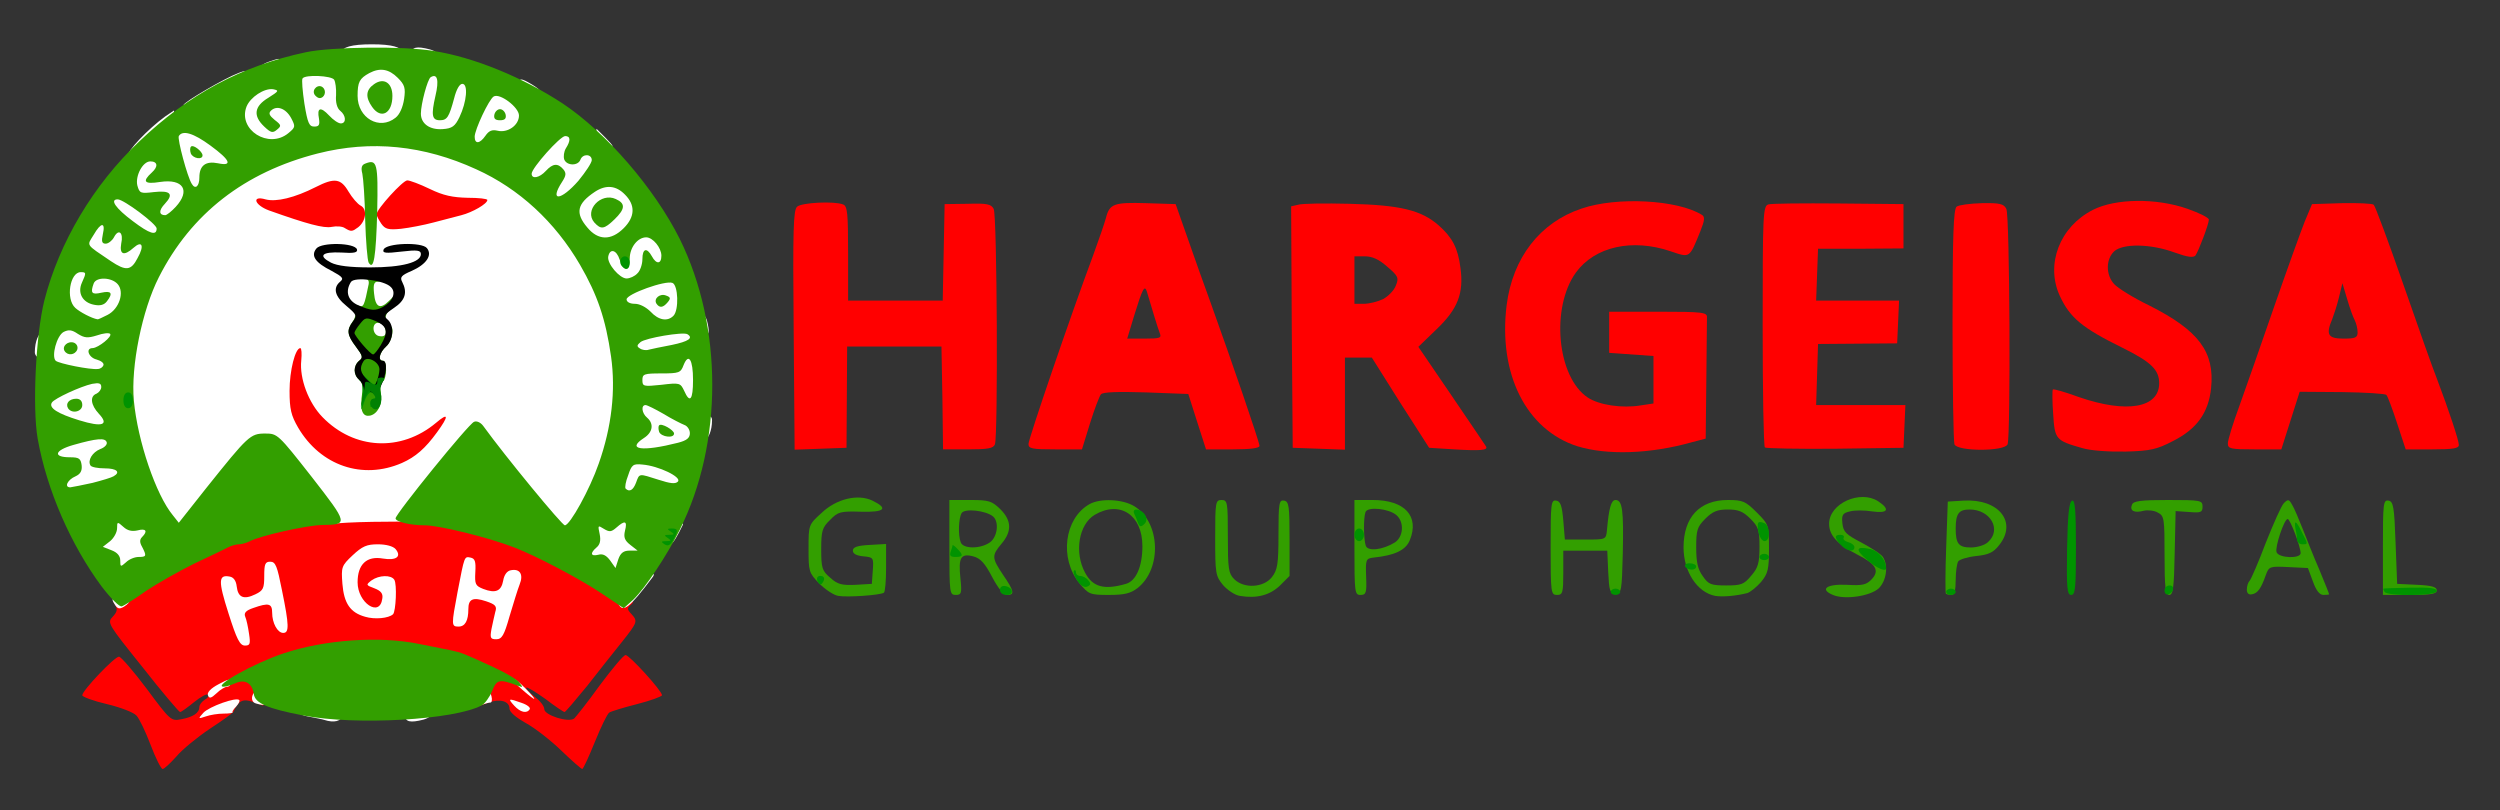 <?xml version="1.0" encoding="UTF-8" standalone="no"?>
<svg
   version="1.1"
   width="395px"
   height="128px"
   viewBox="0 0 395 128"
   preserveAspectRatio="xMidYMid meet"
   id="svg122"
   sodipodi:docname="Hargeisa_Group_Hospital_logo.svg"
   inkscape:version="1.3 (0e150ed, 2023-07-21)"
   xmlns:inkscape="http://www.inkscape.org/namespaces/inkscape"
   xmlns:sodipodi="http://sodipodi.sourceforge.net/DTD/sodipodi-0.dtd"
   xmlns="http://www.w3.org/2000/svg"
   xmlns:svg="http://www.w3.org/2000/svg">
  <rect x="0" y="0" width="395" height="128" fill="#333333" stroke="none"/>
  <defs
     id="defs122" />
  <sodipodi:namedview
     id="namedview122"
     pagecolor="#505050"
     bordercolor="#ffffff"
     borderopacity="1"
     inkscape:showpageshadow="0"
     inkscape:pageopacity="0"
     inkscape:pagecheckerboard="1"
     inkscape:deskcolor="#505050"
     inkscape:zoom="2.5492827"
     inkscape:cx="218.2967"
     inkscape:cy="49.621801"
     inkscape:window-width="1472"
     inkscape:window-height="920"
     inkscape:window-x="0"
     inkscape:window-y="36"
     inkscape:window-maximized="0"
     inkscape:current-layer="g74" />
  <g
     fill="#ff0000"
     id="g11">
    <path
       d="M23.80 117.70 c-0.80 -2.10 -1.80 -4.20 -2.25 -4.65 -0.45 -0.50 -2.55 -1.30 -4.65 -1.80 -2.15 -0.50 -3.90 -1.15 -3.90 -1.40 0 -0.75 5.10 -6.10 5.80 -6.10 0.30 0 2.30 2.30 4.40 5.10 3.70 5 3.85 5.10 5.40 4.80 1.90 -0.35 2.90 -1 2.90 -1.95 0 -0.35 0.40 -0.85 0.85 -1.15 0.50 -0.25 0.75 -0.65 0.55 -0.80 -0.20 -0.20 -1.20 0.35 -2.25 1.20 -1.05 0.85 -2 1.55 -2.20 1.55 -0.15 0 -2.85 -3.15 -5.90 -7.05 -5.50 -6.85 -5.65 -7.05 -4.75 -8 0.75 -0.80 0.80 -1.20 0.35 -1.95 -0.55 -0.80 -0.15 -1.20 3.10 -3.40 2.05 -1.40 5.70 -3.45 8.10 -4.60 2.45 -1.20 4.80 -2.30 5.25 -2.55 0.50 -0.25 1.25 -0.45 1.65 -0.45 0.40 0 1.15 -0.20 1.65 -0.45 0.90 -0.45 3.15 -1.10 7.35 -2 3.95 -0.85 17.85 -1.60 19.80 -1.05 0.95 0.30 2.45 0.50 3.35 0.50 2.40 0 10.10 1.85 14.35 3.50 3.20 1.20 10.25 4.90 13.75 7.20 3.45 2.30 3.90 2.75 3.25 3.30 -0.70 0.60 -0.70 0.75 0 1.50 1.05 1.15 1 1.30 -1.50 4.45 -1.25 1.55 -3.70 4.65 -5.50 6.95 -1.85 2.25 -3.40 4.10 -3.55 4.10 -0.15 0 -1.50 -0.90 -3 -2.05 -1.55 -1.10 -2.90 -1.95 -3.05 -1.80 -0.10 0.15 0.45 0.75 1.30 1.40 0.85 0.65 1.55 1.50 1.55 2 0 0.95 3.90 2.20 4.75 1.45 0.25 -0.25 2.10 -2.55 4 -5.20 1.95 -2.60 3.75 -4.80 4.10 -4.80 0.60 0 5.75 5.65 5.75 6.35 -0.05 0.20 -1.80 0.85 -3.95 1.40 -2.15 0.55 -4.15 1.15 -4.40 1.35 -0.30 0.20 -1.30 2.25 -2.25 4.60 -0.95 2.35 -1.85 4.30 -2 4.30 -0.15 0 -1.65 -1.30 -3.30 -2.90 -1.65 -1.60 -4.15 -3.55 -5.60 -4.35 -1.60 -0.90 -2.60 -1.75 -2.60 -2.30 0 -1.15 -1.50 -1.60 -3.25 -0.95 l-1.40 0.50 0.25 -2.50 c0.15 -1.35 0.05 -2.50 -0.20 -2.50 -0.20 0 -1.35 -0.45 -2.55 -0.95 -1.15 -0.55 -2.75 -1.10 -3.60 -1.25 -0.80 -0.20 -3.05 -0.65 -5 -1.05 -1.90 -0.40 -4.50 -0.75 -5.75 -0.75 -3.25 0 -9.80 1.25 -13.25 2.50 -1.65 0.60 -3.35 1.20 -3.75 1.30 -0.55 0.20 -0.70 0.85 -0.60 2.70 l0.20 2.50 -1.65 -0.60 c-1.55 -0.55 -2.30 -0.20 -3.05 1.55 -0.10 0.20 -1.75 1.40 -3.75 2.70 -2 1.35 -4.40 3.30 -5.30 4.40 -0.95 1.05 -1.90 1.95 -2.15 1.95 -0.25 0 -1.10 -1.70 -1.90 -3.80z"
       id="path1" />
    <path
       d="M54.75 75.70 c-3.60 -0.60 -7 -3.05 -9.15 -6.65 -1.25 -2.10 -1.35 -2.75 -1.35 -7.30 0 -3.10 0.25 -5.60 0.70 -6.60 0.60 -1.45 0.90 -1.65 2.70 -1.65 l2 0 -0.30 2.30 c-0.35 3.10 0.80 6.20 3.10 8.60 2.20 2.25 5.75 4.10 7.85 4.10 1.80 0 4.95 -1.45 7 -3.15 1 -0.85 2.20 -1.35 3.15 -1.35 1.45 0 1.55 0.10 1.55 1.90 0 2.85 -3.15 6.90 -6.70 8.65 -1.95 0.95 -7.70 1.55 -10.55 1.15z"
       id="path2" />
    <path
       d="M229.75 71 l-3.95 -0.25 -4.55 -7.10 -4.50 -7.15 -2.10 0 -2.15 0 0 7.25 0 7.30 -4.10 -0.15 -4.15 -0.15 -0.15 -19.05 -0.10 -19.10 1.10 -0.25 c0.60 -0.20 4.30 -0.25 8.15 -0.15 8 0.20 11.30 1 14.05 3.40 2.20 1.95 3.05 3.60 3.45 6.70 0.55 4 -0.40 6.50 -3.75 9.70 l-2.90 2.80 5.25 7.70 c2.90 4.25 5.35 7.90 5.45 8.05 0.35 0.60 -0.95 0.70 -5.05 0.45z m-11.20 -23.75 c0.80 -0.45 1.75 -1.40 2 -2.15 0.50 -1.20 0.35 -1.50 -1.35 -2.95 -1.30 -1.15 -2.35 -1.65 -3.55 -1.65 l-1.65 0 0 3.75 0 3.75 1.50 0 c0.85 0 2.20 -0.35 3.05 -0.75z"
       id="path3" />
    <path
       d="M249.20 70.50 c-8.05 -2.60 -12.50 -11.40 -11.15 -22.30 0.95 -7.45 5.25 -13.05 11.85 -15.25 5.55 -1.90 15.15 -1.40 19 1 0.50 0.30 0.45 0.85 -0.25 2.60 -1.75 4.30 -1.60 4.20 -4.70 3.15 -6.05 -2.05 -11.95 -0.75 -14.95 3.35 -4 5.55 -3 16.50 1.85 19.75 1.80 1.20 5.45 1.75 8.40 1.25 l2 -0.30 0 -3.75 0 -3.75 -3.50 -0.25 -3.50 -0.25 0 -3.25 0 -3.25 7.75 0 c7.05 0 7.75 0.10 7.70 0.90 0 0.45 -0.05 4.95 -0.10 10 l-0.10 9.15 -2.10 0.55 c-6.70 1.90 -13.50 2.10 -18.20 0.65z"
       id="path4" />
    <path
       d="M329 70.80 c-4.20 -1.20 -4.35 -1.35 -4.60 -5.40 -0.15 -2 -0.15 -3.75 -0.05 -3.85 0.10 -0.15 1.95 0.40 4.15 1.20 7.55 2.60 12.65 1.70 12.65 -2.20 0 -2.10 -1.25 -3.35 -5.80 -5.60 -6.40 -3.15 -8.30 -4.75 -9.90 -8.20 -2.30 -5 0 -10.95 5.25 -13.60 3.55 -1.80 10 -1.90 14.95 -0.15 1.85 0.65 3.35 1.40 3.35 1.70 0 0.70 -1.60 4.90 -2.10 5.65 -0.35 0.40 -1.20 0.30 -3.30 -0.45 -3.80 -1.40 -8.15 -1.45 -9.55 -0.20 -1.35 1.25 -1.35 3.75 0 5.20 0.55 0.60 3 2.15 5.50 3.35 7.85 3.95 10.40 7.35 9.80 13.10 -0.40 3.85 -2.25 6.45 -6.05 8.35 -2.50 1.30 -3.55 1.55 -7.45 1.65 -2.70 0.05 -5.55 -0.15 -6.85 -0.55z"
       id="path5" />
    <path
       d="M125.40 52.15 c-0.15 -15.95 -0.05 -19 0.55 -19.50 0.75 -0.65 5.85 -0.90 7.25 -0.35 0.70 0.25 0.80 1.40 0.80 7.75 l0 7.45 7.50 0 7.45 0 0.15 -7.60 0.15 -7.65 3.65 -0.05 c3.05 -0.10 3.70 0.05 4.10 0.80 0.55 1 0.70 35.85 0.20 37.20 -0.25 0.65 -1.10 0.80 -4.25 0.80 l-3.95 0 -0.10 -8.10 -0.15 -8.15 -7.45 0 -7.45 0 -0.05 8 -0.05 8 -4.10 0.15 -4.10 0.15 -0.15 -18.90z"
       id="path6" />
    <path
       d="M162.50 70.15 c0 -0.80 6.70 -20.40 10.25 -29.90 0.90 -2.45 1.80 -5.10 2 -5.85 0.55 -2.20 1.30 -2.45 6.30 -2.30 l4.70 0.15 1.85 5.25 c1 2.90 2.65 7.50 3.65 10.25 3.35 9.30 7.75 22.10 7.75 22.70 0 0.35 -1.40 0.55 -4.20 0.55 l-4.25 0 -1.40 -4.35 -1.40 -4.40 -6.65 -0.25 c-4.60 -0.15 -6.85 -0.05 -7.15 0.30 -0.25 0.30 -1.05 2.40 -1.75 4.65 l-1.25 4.05 -4.25 0 c-3.60 0 -4.20 -0.10 -4.20 -0.85z m20.75 -17.50 c-0.30 -0.75 -1.20 -3.70 -2.05 -6.60 -0.35 -1.10 -0.70 -0.40 -1.95 3.65 l-1.15 3.80 2.75 0 c2.45 0 2.70 -0.10 2.40 -0.85z"
       id="path7" />
    <path
       d="M278.85 70.70 c-0.20 -0.20 -0.35 -8.85 -0.35 -19.25 0 -17.55 0.05 -18.90 0.90 -19.15 0.45 -0.15 5.45 -0.20 11.10 -0.15 l10.25 0.10 0 3.50 0 3.50 -6.75 0.05 -6.75 0 -0.15 4.10 -0.15 4.10 6.55 0 6.55 0 -0.15 3.40 -0.15 3.35 -6.25 0.05 -6.25 0.05 -0.15 4.85 -0.15 4.80 7.05 0 7.05 0 -0.15 3.40 -0.15 3.35 -10.80 0.15 c-5.90 0.05 -10.90 -0.05 -11.10 -0.20z"
       id="path8" />
    <path
       d="M308.80 70.20 c-0.15 -0.45 -0.30 -8.95 -0.30 -18.95 0 -13.90 0.15 -18.25 0.65 -18.60 0.30 -0.25 2.10 -0.50 4 -0.55 2.80 -0.05 3.45 0.10 3.85 0.90 0.55 1 0.70 35.85 0.20 37.20 -0.45 1.15 -7.95 1.15 -8.40 0z"
       id="path9" />
    <path
       d="M352 70.05 c0 -0.50 0.80 -3.15 1.80 -5.85 1 -2.75 3.45 -9.80 5.50 -15.70 2.05 -5.90 4.25 -12 4.85 -13.50 l1.15 -2.75 4.70 -0.15 c2.55 -0.05 4.85 0.05 5.05 0.25 0.25 0.25 2.35 5.90 4.70 12.65 2.35 6.75 4.70 13.40 5.25 14.75 1.95 5.15 3.50 9.85 3.50 10.55 0 0.55 -0.90 0.70 -4.20 0.70 l-4.20 0 -1.35 -4.10 c-0.75 -2.30 -1.50 -4.30 -1.70 -4.50 -0.15 -0.20 -3.30 -0.40 -7 -0.45 l-6.70 -0.05 -1.45 4.55 -1.45 4.55 -4.25 0 c-3.80 0 -4.20 -0.10 -4.20 -0.95z m20.50 -17.55 c0 -0.55 -0.20 -1.40 -0.45 -1.90 -0.25 -0.45 -0.80 -1.95 -1.20 -3.35 l-0.75 -2.50 -0.55 2.25 c-0.30 1.25 -0.80 2.75 -1.05 3.40 -1.05 2.45 -0.70 3.10 1.75 3.10 1.90 0 2.25 -0.15 2.25 -1z"
       id="path10" />
    <path
       d="M51 37.55 c-2.50 -0.30 -4.45 -0.85 -10 -2.80 -1.60 -0.60 -1.75 -0.80 -1.90 -2.95 l-0.15 -2.30 3.15 0.10 c2.55 0.05 3.65 -0.20 5.75 -1.25 1.80 -0.95 3.40 -1.35 5.15 -1.35 2.35 0 2.55 0.10 3.75 2 0.70 1.10 1.45 2 1.70 2 0.25 0 1.20 -0.90 2.05 -2 1.45 -1.80 1.80 -2 3.80 -2 1.40 0 3.35 0.50 5.10 1.35 2.30 1.05 3.50 1.30 6 1.25 l3.15 -0.10 -0.15 2.10 c-0.15 1.90 -0.35 2.25 -1.90 3 -4.50 2.15 -15.30 4.05 -17 3 -0.50 -0.30 -1.10 -0.35 -1.55 -0.05 -0.75 0.45 -2.70 0.45 -6.95 0z"
       id="path11" />
  </g>
  <g
     fill="#ffffff"
     id="g74">
    <path
       d="M51.25 113.75 c-0.25 -0.10 -1.35 -0.30 -2.35 -0.50 -1.20 -0.20 -1.90 -0.55 -1.90 -1 0 -0.85 1.10 -0.90 4.70 -0.45 1.80 0.25 2.30 0.55 2.30 1.25 0 0.90 -1.25 1.20 -2.75 0.70z"
       id="path12" />
    <path
       d="M64 113 c0 -0.85 0.35 -1 2 -1 2.25 0 2.85 1.15 0.90 1.70 -2.10 0.55 -2.90 0.35 -2.90 -0.70z"
       id="path13" />
    <path
       d="M32.15 112.60 c0.90 -0.95 5.15 -2.50 5.65 -2 0.15 0.15 -0.10 0.60 -0.50 1.05 -0.40 0.40 -0.65 0.80 -0.55 0.90 0.10 0.10 -0.55 0.20 -1.40 0.20 -0.90 0 -2.15 0.20 -2.85 0.45 -1.20 0.40 -1.25 0.40 -0.35 -0.60z"
       id="path14" />
    <path
       d="M81.25 111.50 c-1.05 -1.15 -0.95 -1.20 1.15 -0.45 0.90 0.30 1.45 0.75 1.30 1 -0.45 0.75 -1.50 0.50 -2.45 -0.55z"
       id="path15" />
    <path
       d="M40.45 111.15 c-1.15 -0.30 -0.60 -2.15 0.60 -2.15 0.70 0 0.95 0.35 0.95 1.25 0 1.25 -0.10 1.30 -1.55 0.90z"
       id="path16" />
    <path
       d="M75.50 110.30 c0 -1.60 1.75 -1.85 2.15 -0.30 0.15 0.55 0.05 1 -0.15 1 -0.25 0 -0.75 0.15 -1.20 0.30 -0.60 0.25 -0.80 0 -0.80 -1z"
       id="path17" />
    <path
       d="M32.85 109.85 c-0.15 -0.45 0.45 -1.10 1.70 -1.75 1.55 -0.85 1.95 -0.90 1.95 -0.30 0 0.35 -0.25 0.70 -0.60 0.70 -0.30 0 -1.10 0.45 -1.70 1.05 -0.85 0.80 -1.15 0.85 -1.35 0.30z"
       id="path18" />
    <path
       d="M82.55 109 c-0.95 -0.80 -1.60 -1.60 -1.50 -1.75 0.15 -0.10 1.05 0.55 1.95 1.50 2.05 2.10 1.85 2.25 -0.45 0.25z"
       id="path19" />
    <path
       d="M36.10 96.90 c-1.65 -5.15 -1.60 -6.15 0.20 -5.80 0.60 0.10 1 0.65 1.10 1.55 0.20 1.75 1.10 2.15 2.95 1.25 1.25 -0.60 1.40 -0.95 1.40 -2.90 0 -1.90 0.15 -2.25 0.95 -2.25 0.85 0 1.10 0.70 1.85 4.50 1.15 5.60 1.15 6.75 0.20 6.75 -0.90 0 -1.75 -1.55 -1.75 -3.20 0 -1.45 -0.55 -1.60 -2.95 -0.75 -1.20 0.40 -1.55 0.80 -1.30 1.40 0.20 0.45 0.45 1.65 0.60 2.70 0.25 1.60 0.15 1.85 -0.65 1.85 -0.80 0 -1.30 -1 -2.60 -5.10z"
       id="path20" />
    <path
       d="M77.65 99.40 c0.20 -0.90 0.45 -2.15 0.60 -2.70 0.30 -0.90 0.05 -1.20 -1.45 -1.70 -2.10 -0.70 -2.80 -0.35 -2.80 1.25 0 1.80 -0.50 2.75 -1.55 2.75 -1.15 0 -1.15 -0.20 -0.15 -5.50 1.10 -5.70 1.05 -5.60 2.05 -5.40 0.70 0.15 0.85 0.60 0.75 2.30 -0.10 1.90 0 2.15 1.25 2.65 1.95 0.75 2.85 0.35 3.15 -1.30 0.15 -0.90 0.60 -1.55 1.20 -1.65 1.45 -0.30 2.05 0.65 1.40 2.25 -0.30 0.75 -1 3.05 -1.60 5.05 -0.85 3 -1.20 3.60 -2.10 3.60 -0.90 0 -1 -0.20 -0.75 -1.60z"
       id="path21" />
    <path
       d="M57.70 97.45 c-2.35 -0.65 -3.35 -2.10 -3.60 -5.20 -0.20 -2.65 -0.15 -2.85 1.60 -4.50 1.55 -1.45 2.25 -1.75 4 -1.75 1.30 0 2.40 0.30 2.80 0.75 1 1.20 0.10 1.85 -2 1.50 -2.55 -0.45 -4 0.90 -4 3.75 0 3.25 3.50 5.60 3.90 2.60 0.15 -0.80 -0.20 -1.25 -1.25 -1.65 -1.35 -0.50 -1.35 -0.55 -0.45 -1.25 1.20 -0.85 3.10 -0.90 3.60 -0.10 0.45 0.70 0.25 5 -0.20 5.45 -0.70 0.65 -2.90 0.85 -4.40 0.40z"
       id="path22" />
    <path
       d="M18.10 95.45 c-0.55 -0.85 -0.45 -0.95 0.90 -0.95 1.70 0 1.90 0.50 0.60 1.35 -0.75 0.45 -1.05 0.35 -1.50 -0.40z"
       id="path23" />
    <path
       d="M97.65 95.25 c-0.30 -0.90 1.15 -2.75 2.20 -2.75 0.35 0 0.65 -0.45 0.65 -1 0 -0.80 0.35 -1 1.55 -1 1.20 0 1.45 0.15 1.10 0.65 -3.80 5.05 -4.80 5.80 -5.50 4.10z"
       id="path24" />
    <path
       d="M17.50 90 c0 -0.65 -0.50 -1.20 -1.25 -1.50 -1 -0.40 -1.25 -0.80 -1.25 -2.25 0 -1.20 0.30 -1.95 1 -2.35 0.55 -0.35 1 -1.15 1 -1.75 0 -0.95 0.25 -1.15 1.70 -1.15 0.95 0 1.90 0.25 2.05 0.50 0.15 0.30 1.10 0.50 2.05 0.50 l1.70 0 0 3.75 c0 3.60 -0.05 3.75 -1.20 3.75 -0.65 0 -1.45 0.35 -1.80 0.75 -0.35 0.40 -1.40 0.75 -2.30 0.75 -1.35 0 -1.70 -0.20 -1.70 -1z"
       id="path38" />
    <path
       d="M95 90.25 c-0.35 -0.40 -1.15 -0.75 -1.80 -0.75 -1.05 0 -1.20 -0.25 -1.20 -1.95 0 -1.10 0.25 -2.15 0.50 -2.30 0.30 -0.15 0.50 -1.05 0.50 -1.90 l-0.05 -1.60 -0.85 1.40 c-0.70 1.10 -1.20 1.35 -2.90 1.35 -2.05 0 -2.05 0 -7.95 -7.50 -3.25 -4.10 -6.05 -7.50 -6.20 -7.50 -0.20 0 -2.65 2.90 -5.45 6.45 l-5.15 6.45 -5.55 0.05 c-3.05 0.05 -5.70 0.20 -5.95 0.30 -0.20 0.15 -2.65 -2.65 -5.50 -6.25 -2.80 -3.55 -5.30 -6.50 -5.55 -6.50 -0.70 0 -2.75 2.30 -7.75 8.55 -3.90 4.95 -4.45 5.45 -5.95 5.45 -1.90 0 -3 -1.25 -5.15 -6.10 -4.50 -10.05 -4.65 -23.05 -0.35 -33.65 0.55 -1.35 0.60 -1.75 0.10 -1.10 -0.35 0.45 -0.90 0.85 -1.15 0.85 -0.30 0 -0.65 1.15 -0.80 2.55 -0.20 1.40 -0.65 3.10 -1.10 3.75 -0.40 0.65 -0.75 1.90 -0.75 2.85 0 0.95 -0.15 1.85 -0.40 2.05 -0.55 0.60 -1.45 8.75 -1 9.20 0.25 0.25 0.50 2.15 0.55 4.25 0.10 3.30 0.25 3.85 1 3.85 0.65 0 0.85 0.45 0.85 1.95 0 1.10 -0.25 2.15 -0.55 2.30 -1 0.65 -6.20 1.70 -8.40 1.75 l-2.15 0 0.20 -2.20 c0.10 -1.80 0 -2.30 -0.70 -2.50 -0.70 -0.15 -0.90 -0.70 -0.90 -2.25 0 -2 0.05 -2.05 2.35 -2.70 l2.30 -0.70 -2.30 -0.65 c-2.90 -0.80 -3.45 -1.45 -3.25 -3.80 0.15 -1.65 0.40 -2 2.40 -3 l2.25 -1.10 -1.50 -0.35 c-2.55 -0.55 -2.75 -0.70 -2.75 -1.75 0 -0.55 -0.35 -1 -0.75 -1 -0.40 0 -0.75 -0.40 -0.75 -0.85 0 -1.70 0.60 -3.15 1.30 -3.15 0.40 0 0.70 -0.25 0.70 -0.50 0 -0.30 0.70 -0.85 1.55 -1.20 0.95 -0.40 1.35 -0.80 1 -1 -0.70 -0.45 -0.75 -6.05 -0.05 -7.35 0.35 -0.65 1.05 -0.95 2.10 -0.95 1.25 0 1.45 -0.15 1 -0.60 -1.65 -1.65 0.10 -6.90 2.25 -6.90 1 0 1.15 -0.25 1.15 -2 0 -1.95 0.05 -2 1.75 -2 1.70 0 1.75 -0.05 1.75 -1.85 0 -1.05 0.20 -2.25 0.50 -2.65 0.30 -0.45 0.25 -0.85 -0.10 -1.05 -0.55 -0.35 3 -4.10 5.70 -6.05 l1.40 -0.95 0 1 c0 0.90 0.30 1.05 2.25 1.05 1.90 0 2.80 0.35 5 2 2.25 1.65 2.70 2.25 2.85 3.75 l0.15 1.75 1.50 -0.80 c0.85 -0.45 2.50 -1.25 3.75 -1.75 l2.25 -0.90 -2.85 -0.05 c-1.95 0 -3.10 -0.25 -3.65 -0.85 -1.80 -1.80 -2.30 -5.35 -1.05 -7.75 0.70 -1.35 0.70 -1.40 -0.50 -1.40 -0.75 0 -1.20 0.30 -1.20 0.75 0 0.50 -0.55 0.75 -1.75 0.75 -1.40 0 -1.75 0.20 -1.75 1 0 0.80 -0.35 1 -1.75 1 -0.95 0 -1.75 -0.20 -1.75 -0.40 0 -0.45 6.50 -4.25 8.65 -5.05 1.25 -0.50 1.35 -0.45 1.35 0.80 0 1.05 0.15 1.20 0.60 0.75 0.35 -0.35 1.80 -0.60 3.25 -0.60 2.65 0 2.65 0 2.75 1.65 0.05 1.15 0.15 0.90 0.35 -0.90 l0.30 -2.50 3.75 -0.15 c3 -0.10 3.85 0 4.30 0.65 0.50 0.70 0.70 0.70 1.05 0.10 0.70 -1.20 2.50 -1.85 5.15 -1.85 2.25 0 2.80 0.20 4 1.50 1.30 1.40 1.40 1.40 1.65 0.50 0.20 -0.80 0.70 -1 2.20 -1 1.05 0 2.15 0.20 2.45 0.45 0.25 0.25 1.35 0.55 2.45 0.65 1.80 0.15 2 0.30 2.25 1.65 0.20 1 0.40 1.30 0.65 0.85 0.50 -0.75 3.55 -0.80 4.90 -0.10 0.80 0.45 0.95 0.35 0.95 -0.50 0 -1.20 0.20 -1.25 2.05 -0.15 1.75 1.05 1.85 1.65 0.35 1.65 -1.10 0 -1.15 0.15 -1 2.95 0.15 2.60 0.05 3.05 -0.95 3.75 -0.65 0.45 -1.75 0.80 -2.50 0.80 -0.75 0 -1.60 0.35 -1.95 0.75 -0.35 0.40 -1.35 0.75 -2.20 0.75 -1.45 0.05 -1.35 0.10 1.20 1.30 1.50 0.70 3.35 1.75 4.10 2.30 l1.40 0.95 0 -1.60 c0 -1.15 0.60 -2.30 2.30 -4.25 2.10 -2.50 2.45 -2.70 4.50 -2.70 2.10 0 2.20 0.05 2.20 1.50 0 1.25 0.20 1.50 1.20 1.50 0.95 0 1.25 -0.30 1.40 -1.30 l0.15 -1.35 1.45 1.45 c1.35 1.40 1.40 1.45 0.35 1.60 -0.90 0.15 -1.05 0.50 -1.05 2.40 l0 2.20 2 0 c3.10 0 4.50 1.65 4.50 5.25 0 2.70 0.05 2.75 1.40 2.75 2.15 0 3.10 1.40 3.10 4.40 0 2.25 0.15 2.55 1.15 2.70 1 0.15 1.10 0.45 1.25 4.05 0.10 2.95 0.30 3.85 0.85 3.85 0.40 0 0.75 -0.35 0.75 -0.75 0 -1.20 1.35 -0.90 1.70 0.40 0.45 1.75 0.35 2.35 -0.40 2.35 -0.55 0 -0.60 1.10 -0.40 5.75 l0.25 5.75 -1.70 0 c-1.25 0 -1.50 0.15 -1.05 0.60 0.30 0.30 1.35 0.55 2.35 0.50 1.35 -0.05 1.75 0.15 1.75 0.80 0 1.65 -0.60 3.10 -1.30 3.10 -0.40 0 -0.70 0.35 -0.70 0.75 0 0.70 -2.75 1.75 -4.75 1.75 -0.60 0 -0.20 0.40 1.15 1 2.05 0.95 2.15 1.10 2 2.85 l-0.15 1.90 -3.25 -0.05 c-2.30 -0.05 -3.40 0.15 -3.75 0.65 -0.35 0.50 -1.20 0.65 -2.50 0.55 l-2 -0.15 0 -2.25 c0.05 -1.25 0.45 -3 0.90 -3.95 0.45 -0.95 0.85 -2.20 0.85 -2.80 0 -0.55 0.25 -1.30 0.55 -1.60 0.35 -0.35 0.55 -2.40 0.50 -5.60 l-0.10 -5.05 3 0 c1.65 0 3.15 -0.25 3.35 -0.55 0.20 -0.35 -0.50 -0.45 -2.45 -0.20 -4 0.50 -4.95 0.10 -4.75 -2.10 0.15 -1.60 0.50 -2.10 2.30 -3 0.10 -0.05 -0.05 -0.55 -0.40 -1.10 -0.35 -0.70 -1.05 -1.05 -2 -1.05 -1.40 0 -1.50 -0.15 -1.50 -1.90 0 -1.35 -0.30 -2.05 -1.05 -2.55 -1 -0.60 -1.05 -0.55 -0.70 0.30 1.50 3.65 2.75 10.80 2.75 15.40 -0.05 6.40 -2.35 15.90 -4.80 19.65 l-0.80 1.20 3.80 -0.35 3.80 -0.35 0 1.75 c0 1.10 0.30 1.85 0.75 2.05 0.45 0.15 0.75 0.95 0.75 2.05 0 1.50 -0.15 1.75 -1.20 1.75 -0.85 0 -1.30 0.35 -1.50 1.25 -0.25 1 -0.60 1.25 -2 1.25 -0.90 0 -1.95 -0.35 -2.30 -0.75z m-31.50 -17.10 c2.15 -0.95 3.70 -2.30 5.55 -4.85 1.90 -2.60 1.85 -3.20 -0.15 -1.50 -5.55 4.65 -12.95 4.25 -17.95 -0.90 -2.20 -2.25 -3.65 -6.10 -3.35 -8.95 0.10 -1.05 0.05 -1.95 -0.15 -1.95 -0.80 0 -1.70 3.55 -1.70 6.75 0 2.90 0.25 3.90 1.35 5.80 3.55 6.05 10.20 8.30 16.40 5.60z m43.20 -9.90 c-0.20 -0.40 -0.80 -0.75 -1.40 -0.75 -1.05 0.05 -1.05 0.05 -0.10 0.75 1.25 0.95 1.85 0.95 1.50 0z m-12.20 -22.70 c0 -1.10 -0.25 -1.50 -1.20 -1.65 l-1.15 -0.25 0.95 1.70 c1.20 2 1.40 2.05 1.40 0.20z m-69 -1.65 c0 -0.25 -0.35 -0.40 -0.75 -0.40 -0.50 0 -0.75 0.50 -0.75 1.35 0 1.30 0.05 1.30 0.75 0.35 0.40 -0.50 0.75 -1.10 0.75 -1.30z m31.10 -3 c1.25 -1 1.45 -2.85 0.40 -3.40 -0.50 -0.25 -1.35 -1.25 -1.95 -2.25 -1.20 -2.05 -2.20 -2.20 -5.15 -0.70 -3.35 1.70 -6.25 2.40 -7.95 1.95 -2.25 -0.65 -1.75 0.90 0.55 1.75 6.05 2.15 8.65 2.85 9.90 2.60 0.75 -0.15 1.70 -0.10 2.10 0.20 1 0.60 1.15 0.55 2.10 -0.15z m11.90 -0.75 c1.50 -0.40 3.50 -0.90 4.40 -1.15 1.75 -0.45 4.10 -1.80 4.10 -2.40 0 -0.20 -1.40 -0.35 -3.10 -0.35 -2.35 -0.05 -3.85 -0.35 -6 -1.40 -1.55 -0.75 -3.15 -1.35 -3.55 -1.35 -0.70 0 -4.85 4.55 -4.85 5.35 0 0.25 0.35 0.90 0.75 1.50 0.60 0.85 1.10 1 3.10 0.80 1.35 -0.15 3.65 -0.60 5.15 -1z m21.50 -1.40 c0 -1 -0.25 -1.25 -1.35 -1.25 l-1.30 0 1.15 1.25 c0.65 0.70 1.25 1.25 1.35 1.25 0.10 0 0.15 -0.55 0.15 -1.25z m-58.50 -2 c0.50 -0.60 0.50 -0.75 -0.20 -0.75 -0.45 0 -0.80 0.35 -0.80 0.75 0 0.40 0.10 0.75 0.20 0.75 0.10 0 0.45 -0.35 0.80 -0.75z m55 -1.25 c0 -0.75 -0.35 -1 -1.30 -1 l-1.30 0 1.15 1 c1.50 1.20 1.45 1.20 1.45 0z m-51.25 -1.80 l1.50 -1.25 -1.75 0.15 c-1.40 0.10 -1.80 0.40 -1.90 1.30 -0.20 1.40 0.30 1.35 2.15 -0.20z m-8 -2.55 c-0.20 -0.50 -0.50 -1.85 -0.60 -3 -0.25 -1.80 -0.45 -2.15 -1.40 -2.15 -0.90 0 -1.20 0.35 -1.35 1.50 -0.20 1.25 -0.05 1.45 1.05 1.60 1 0.10 1.35 0.45 1.45 1.55 0.10 0.75 0.40 1.35 0.70 1.35 0.30 0 0.35 -0.35 0.15 -0.85z m46.25 -3.50 c0 -0.80 -0.40 -0.85 -3.35 -0.70 l-3.40 0.20 2.20 0.40 c1.20 0.25 2.30 0.55 2.45 0.70 0.65 0.60 2.10 0.20 2.10 -0.60z m-22.65 -0.45 c2.45 -0.60 5.10 -0.75 9.45 -0.60 5.10 0.15 5.95 0.10 5.40 -0.50 -0.40 -0.35 -0.70 -0.90 -0.70 -1.15 0 -0.30 -0.50 -0.15 -1.10 0.25 -1.30 0.90 -5.45 1.05 -6.95 0.30 -0.55 -0.30 -0.95 -0.35 -0.95 -0.05 0 0.25 -1.80 0.60 -4 0.80 -2.40 0.20 -4.20 0.60 -4.55 1.05 -0.70 0.85 -0.75 0.85 3.40 -0.10z"
       id="path39" />
    <path
       d="M105.50 84.25 c0 -1.55 0.15 -1.75 1.30 -1.75 0.70 0 1.20 0.15 1.10 0.40 -1.75 3.65 -2.40 4 -2.40 1.35z"
       id="path44" />
    <path
       d="M41 10.85 c0 -0.40 0.80 -0.90 1.75 -1.20 1.65 -0.55 1.75 -0.50 1.75 0.65 0 1.05 -0.25 1.20 -1.75 1.20 -1.10 0 -1.75 -0.25 -1.75 -0.65z"
       id="path72" />
    <path
       d="M65 8.50 c0 -1.05 0.80 -1.25 2.90 -0.70 1.95 0.55 1.35 1.70 -0.90 1.70 -1.65 0 -2 -0.15 -2 -1z"
       id="path73" />
    <path
       d="M54 8.30 c0 -0.85 1.55 -1.30 4.75 -1.30 3.20 0 4.75 0.45 4.75 1.30 0 0.55 -1.05 0.70 -4.75 0.70 -3.70 0 -4.75 -0.15 -4.75 -0.70z"
       id="path74" />
  </g>
  <g
     fill="#339f00"
     id="g99">
    <path
       d="M47.95 113.05 c-5.75 -1.10 -7.65 -1.95 -7.85 -3.40 -0.25 -1.70 -1.40 -2.40 -2.90 -1.70 -0.70 0.30 -1.50 0.55 -1.85 0.55 -1.85 0 4.75 -3.70 9.40 -5.25 6.55 -2.20 15.30 -2.80 21.50 -1.50 1.95 0.40 4.20 0.85 5 1 1.65 0.35 2.05 0.50 6.80 2.70 1.85 0.85 3.65 1.90 4 2.40 0.60 0.75 0.60 0.80 -0.20 0.50 -2.95 -1.10 -3.35 -1.05 -4.10 0.85 -0.40 0.95 -1.15 2 -1.65 2.25 -4.30 2.30 -19.90 3.20 -28.15 1.60z"
       id="path75" />
    <path
       d="M16.05 92.65 c-4.85 -6.55 -8.65 -15.20 -10.10 -23.35 -0.85 -4.95 -0.30 -16.35 1.05 -21.80 2.35 -9.20 7.75 -18.30 15 -25.15 7.85 -7.50 16.20 -11.95 26.35 -14.10 4 -0.85 15.45 -1 20.15 -0.20 6.40 1 14.15 4.20 20.40 8.30 6.85 4.55 14.50 13.40 18.50 21.40 6.85 13.85 6.85 32.30 0 45.95 -2 4.05 -5.45 9.20 -7.30 11 l-1.55 1.40 -3.75 -2.50 c-3.20 -2.15 -10.35 -5.90 -13.55 -7.10 -4.10 -1.60 -11.90 -3.50 -14.15 -3.50 -2.25 0 -4.60 -0.55 -4.60 -1.10 0 -0.70 11.55 -14.95 12.40 -15.25 0.40 -0.20 1.05 0.10 1.45 0.65 3.55 4.90 12.45 15.70 12.90 15.70 0.80 0 3.95 -5.70 5.35 -9.75 2.05 -5.80 2.70 -11.55 1.95 -16.90 -0.85 -5.95 -2.15 -9.75 -4.90 -14.50 -3.95 -6.80 -9.65 -12.05 -16.40 -15.10 -8.30 -3.80 -16.60 -4.65 -25.05 -2.50 -11.55 2.95 -20 9.50 -25.10 19.55 -2.65 5.20 -4.45 14.10 -3.95 19.50 0.60 6.40 3.50 14.90 6.15 18.10 l0.95 1.20 4.35 -5.50 c6.60 -8.25 6.95 -8.60 9.30 -8.60 1.95 0 2.05 0.10 7.35 6.85 5.80 7.45 5.80 7.55 1.65 7.60 -2.45 0.05 -9.85 1.70 -11.50 2.60 -0.50 0.25 -1.25 0.45 -1.65 0.45 -0.40 0 -1.15 0.20 -1.65 0.45 -0.45 0.25 -2.85 1.40 -5.30 2.55 -2.45 1.20 -5.90 3.15 -7.70 4.35 -1.75 1.25 -3.50 2.35 -3.85 2.45 -0.35 0.15 -1.75 -1.25 -3.20 -3.15z m5.85 -4.65 c1.25 0 1.30 -0.15 0.55 -1.60 -0.40 -0.70 -0.40 -1.15 0 -1.55 0.95 -0.95 0.60 -1.40 -0.70 -1.05 -0.90 0.20 -1.60 0.05 -2.25 -0.55 -0.95 -0.85 -1 -0.85 -1 0.20 0 0.65 -0.50 1.55 -1.10 2.05 l-1.15 0.90 1.40 0.55 c0.90 0.35 1.35 0.90 1.35 1.60 0 1.05 0.05 1.05 0.90 0.30 0.50 -0.50 1.40 -0.85 2 -0.85z m77.55 -1 l1.30 0 -1.15 -0.90 c-0.90 -0.70 -1.10 -1.20 -0.85 -2.25 0.40 -1.55 0 -1.70 -1.35 -0.50 -0.80 0.70 -1.10 0.75 -2 0.20 -0.95 -0.60 -0.95 -0.55 -0.65 0.85 0.20 1 0.05 1.65 -0.50 2.10 -1.05 0.90 -0.95 1.45 0.30 1.15 0.70 -0.20 1.25 0.10 1.85 0.90 l0.85 1.20 0.45 -1.40 c0.35 -1 0.85 -1.35 1.75 -1.35z m1.05 -10.75 c0.55 -1.50 0.40 -1.45 3.55 -0.45 1.85 0.60 2.65 0.70 3.05 0.30 0.70 -0.70 -3.05 -2.50 -5.60 -2.70 -1.45 -0.15 -1.70 0 -2.25 1.70 -0.40 1 -0.55 1.95 -0.40 2.10 0.60 0.60 1.20 0.25 1.65 -0.95z m-85.90 0.05 c1.55 -0.40 3.05 -0.85 3.35 -1.05 1.15 -0.65 0.50 -1.25 -1.40 -1.25 -1.10 0 -2.10 -0.20 -2.25 -0.45 -0.50 -0.80 0.30 -2.10 1.55 -2.60 0.70 -0.25 1.15 -0.75 1 -1.10 -0.25 -0.70 -1.55 -0.60 -5.25 0.45 -3 0.85 -3.30 1.95 -0.55 1.95 1.45 0 1.70 0.20 1.85 1.25 0.10 0.90 -0.20 1.40 -0.95 1.75 -1.30 0.55 -1.85 1.75 -0.85 1.75 0.35 -0.05 1.95 -0.35 3.50 -0.70z m92.55 -6.35 c1.35 -0.35 1.85 -0.75 1.85 -1.50 0 -0.55 -0.40 -1.15 -0.85 -1.30 -0.50 -0.20 -2 -0.95 -3.30 -1.75 -1.30 -0.75 -2.60 -1.40 -2.85 -1.40 -0.75 0 -0.60 1.30 0.25 2 1.10 0.95 0.90 2.30 -0.50 3.20 -2.85 1.85 -0.30 2.20 5.40 0.75z m-91.55 -4.60 c-1.25 -1.35 -1.45 -2.75 -0.35 -3.15 0.40 -0.20 0.75 -0.65 0.75 -1.05 0 -0.60 -0.35 -0.70 -1.45 -0.50 -1.80 0.40 -5.95 2.30 -6.35 2.95 -0.55 0.85 0.90 1.75 4.30 2.80 3.70 1.15 4.80 0.75 3.10 -1.05z m93.90 -5.30 c0 -3.25 -0.70 -4.35 -1.50 -2.35 -0.45 1.20 -0.70 1.30 -3.50 1.30 -2.75 0 -3 0.10 -3 1.05 0 1 0.15 1.05 3 0.75 2.90 -0.35 3 -0.30 3.60 0.95 0.90 2.05 1.40 1.45 1.40 -1.70z m-93.15 -2.35 c0.10 -0.35 -0.40 -0.70 -1.10 -0.90 -1.25 -0.30 -1.80 -1.80 -0.60 -1.80 0.90 -0.05 3.15 -1.85 2.75 -2.25 -0.20 -0.20 -1.10 -0.10 -2.10 0.25 -1.45 0.45 -1.95 0.40 -3 -0.25 -0.95 -0.65 -1.45 -0.70 -2.25 -0.30 -1.10 0.60 -1.95 3.85 -1.25 4.55 0.50 0.45 5.50 1.45 6.65 1.30 0.40 0 0.80 -0.30 0.90 -0.60z m89.80 -3.20 c2.65 -0.55 3.45 -1.10 2.45 -1.70 -0.70 -0.40 -6.60 0.60 -7.40 1.25 -0.60 0.50 -0.60 0.70 -0.10 1 0.35 0.25 1 0.35 1.40 0.20 0.40 -0.10 2.05 -0.45 3.65 -0.75z m-89.15 -4.75 c1.85 -0.95 2.70 -3.60 1.60 -4.85 -0.95 -1.10 -3.40 -1.20 -3.80 -0.10 -0.55 1.50 -0.30 1.80 1.20 1.45 1.60 -0.35 1.90 0.05 0.90 1.35 -0.45 0.60 -1.10 0.75 -2.05 0.55 -1.80 -0.35 -2.65 -1.85 -1.90 -3.50 0.70 -1.55 0.70 -1.65 -0.20 -1.65 -1.70 0 -2.40 4.25 -0.85 5.65 0.70 0.65 2.60 1.65 3.50 1.80 0.10 0.05 0.80 -0.30 1.60 -0.70z m89.40 0.15 c0.90 -0.90 0.75 -4.85 -0.15 -5.20 -1.10 -0.45 -7.25 1.75 -7.25 2.60 0 0.40 0.50 0.70 1.30 0.70 0.80 0 1.80 0.55 2.50 1.25 1.25 1.35 2.65 1.60 3.60 0.65z m-5.70 -6.70 c0.45 -0.40 0.80 -1.45 0.80 -2.25 0 -1.70 0.70 -1.90 1.50 -0.45 0.70 1.30 1.50 1.25 1.50 -0.10 0 -1.25 -1.35 -2.90 -2.40 -2.90 -1.35 0 -2.60 1.60 -2.60 3.35 0 2.05 -0.90 2.15 -1.60 0.15 -0.50 -1.55 -1.55 -1.80 -1.80 -0.45 -0.20 1.10 1.80 3.45 2.90 3.45 0.50 0 1.30 -0.35 1.70 -0.80z m-78.95 -2.45 c1.10 -1.95 0.70 -2.80 -0.65 -1.60 -1.50 1.35 -2.25 1.10 -1.95 -0.65 0.40 -1.75 -0.40 -2.45 -1.15 -1 -0.30 0.55 -0.90 1 -1.30 1 -0.60 0 -0.70 -0.35 -0.45 -1.50 0.45 -1.95 -0.30 -1.90 -1.45 0.10 -1.10 1.80 -1.35 1.40 2.70 4.15 2.40 1.60 3.20 1.55 4.25 -0.50z m76.80 -4.70 c1.80 -1.80 1.85 -3.65 0.20 -5.30 -1.40 -1.45 -3 -1.60 -4.75 -0.45 -2.85 1.90 -3.15 3.35 -1.20 5.65 1.70 2.05 3.75 2.10 5.75 0.10z m-73.80 0.05 c0 -0.70 -5.20 -4.60 -6.15 -4.60 -1.30 0 -0.35 1.40 2.40 3.45 2.65 2 3.75 2.35 3.75 1.15z m3 -3.40 c2.40 -2.60 1.20 -4.50 -2.45 -3.95 -2.50 0.40 -2.90 -0.05 -1.30 -1.50 1.05 -0.95 0.90 -1.75 -0.25 -1.75 -1.20 0 -2.40 2.30 -2.05 3.80 0.35 1.25 0.50 1.30 2.60 1.05 2.65 -0.30 3.20 0.30 1.75 1.85 -1 1.05 -0.95 1.80 0.05 1.80 0.25 0 1 -0.60 1.65 -1.30z m63.65 -4.15 c1.15 -1.40 2.10 -2.85 2.10 -3.25 0 -1 -1.45 -1.05 -1.80 -0.05 -0.40 1 -2.15 0.95 -2.55 -0.05 -0.15 -0.45 -0.05 -1.25 0.25 -1.75 0.80 -1.25 0.75 -1.95 -0.10 -1.95 -0.80 0 -5.30 5.05 -5.30 5.95 0 0.90 1.25 0.65 2.25 -0.45 1.10 -1.20 1.90 -1.25 2.75 -0.25 0.50 0.60 0.45 1 -0.20 2 -2.05 3.15 -0.20 3 2.60 -0.20z m-59.90 -0.50 c0 -1.90 1 -2.65 2.95 -2.25 2.35 0.50 1.95 -0.50 -1.20 -2.80 -2.65 -1.95 -4.40 -2.50 -5 -1.50 -0.25 0.45 1.35 6.45 2.05 7.55 0.55 0.95 1.20 0.40 1.20 -1z m45.20 -6.60 c0.55 -0.80 1.05 -1 1.90 -0.80 1.60 0.40 3.40 -0.85 3.40 -2.40 0 -1.30 -3.05 -3.60 -4 -3 -0.75 0.45 -3 5.25 -3 6.35 0 1.20 0.80 1.15 1.70 -0.15z m-31.15 -0.40 c1.15 -0.95 1.15 -1.05 0.45 -2.40 -0.85 -1.55 -2.30 -2.05 -3.20 -1.15 -0.40 0.40 -0.25 0.75 0.60 1.45 1.05 0.80 1.10 0.95 0.35 1.55 -0.65 0.55 -0.95 0.50 -2 -0.50 -1.80 -1.70 -1.60 -3.20 0.65 -4.55 1.65 -1.05 1.75 -1.15 0.75 -1.35 -1.40 -0.20 -3.60 1.25 -4.20 2.75 -1.40 3.65 3.50 6.75 6.60 4.20z m27.05 -2.55 c1.15 -2.40 1.40 -5.25 0.45 -5.25 -0.45 0 -0.95 0.90 -1.30 2.30 -0.80 2.95 -1.10 3.45 -2.25 3.45 -1.25 0 -1.40 -0.80 -0.70 -3.85 0.60 -2.50 0.30 -3.60 -0.75 -2.95 -0.50 0.30 -1.55 4.25 -1.55 5.75 0 1.60 1.40 2.60 3.45 2.45 1.50 -0.10 1.95 -0.45 2.65 -1.90z m-22.20 0.25 c-0.35 -1.75 0.25 -1.95 1.60 -0.50 0.65 0.70 1.45 1.25 1.85 1.25 0.90 0 0.85 -1.25 -0.10 -2 -0.50 -0.40 -0.75 -1.35 -0.65 -2.45 0.05 -1.05 -0.10 -2.10 -0.30 -2.45 -0.40 -0.65 -4.60 -0.85 -5 -0.20 -0.15 0.20 0 2 0.30 4 0.50 3.05 0.75 3.60 1.55 3.60 0.75 0 0.90 -0.25 0.75 -1.25z m12.10 -0.15 c0.65 -0.50 1.15 -1.65 1.35 -2.95 0.25 -1.75 0.10 -2.25 -1 -3.35 -1.40 -1.40 -2.80 -1.65 -4.50 -0.75 -1.55 0.85 -1.85 1.40 -1.85 3.60 0 3.50 3.45 5.50 6 3.45z"
       id="path76" />
    <path
       d="M104.15 68.25 c-0.15 -0.45 -0.15 -0.90 0 -1.05 0.35 -0.40 2.35 0.75 2.35 1.30 0 0.80 -2 0.55 -2.35 -0.25z"
       id="path77" />
    <path
       d="M10.75 64.50 c-0.45 -0.75 0.20 -1.50 1.30 -1.50 0.60 0 0.95 0.35 0.95 1 0 1.05 -1.65 1.45 -2.25 0.50z"
       id="path78" />
    <path
       d="M10.20 55.45 c-0.45 -0.75 0.55 -1.65 1.50 -1.30 0.45 0.20 0.65 0.65 0.50 1.10 -0.35 0.85 -1.50 1 -2 0.20z"
       id="path79" />
    <path
       d="M103.70 47.95 c-0.45 -0.80 0.60 -1.65 1.55 -1.25 0.70 0.25 0.75 0.45 0.25 1.05 -0.75 0.90 -1.30 0.95 -1.80 0.20z"
       id="path80" />
    <path
       d="M93.90 35.15 c-1.65 -1.90 1.05 -4.80 3.40 -3.70 1.55 0.70 1.50 1.55 -0.20 3.20 -1.65 1.60 -2.15 1.65 -3.20 0.50z"
       id="path81" />
    <path
       d="M30.15 24.25 c-0.15 -0.45 -0.15 -0.95 0.05 -1.10 0.35 -0.35 1.80 0.80 1.80 1.40 0 0.75 -1.50 0.50 -1.85 -0.30z"
       id="path82" />
    <path
       d="M78.10 18.15 c0.10 -0.50 0.50 -0.90 0.90 -0.90 0.40 0 0.80 0.40 0.90 0.90 0.10 0.60 -0.15 0.85 -0.90 0.85 -0.75 0 -1 -0.25 -0.90 -0.85z"
       id="path83" />
    <path
       d="M49.70 14.95 c-0.50 -0.85 0.65 -1.80 1.35 -1.10 0.60 0.60 0.20 1.65 -0.55 1.65 -0.25 0 -0.60 -0.25 -0.80 -0.55z"
       id="path84" />
    <path
       d="M58.80 16.90 c-1.10 -1.55 -1 -2.70 0.30 -3.60 1.55 -1.10 2.90 -0.20 2.90 1.85 0 2.80 -1.80 3.75 -3.20 1.75z"
       id="path85" />
    <path
       d="M132.45 94.15 c-0.70 -0.10 -2.05 -1 -3 -1.95 -1.65 -1.70 -1.70 -1.90 -1.70 -5.50 0 -3.75 0 -3.80 2.05 -5.65 2.35 -2.25 5.75 -3.05 8.05 -1.95 2.55 1.25 1.95 1.85 -1.80 1.75 -3.25 -0.10 -3.65 0 -4.90 1.30 -1.25 1.20 -1.40 1.75 -1.40 4.65 0 3 0.15 3.40 1.45 4.50 1.15 1.05 1.85 1.20 4 1.10 l2.55 -0.15 0.15 -2.10 c0.15 -2.05 0.10 -2.10 -1.50 -2.25 -1.05 -0.10 -1.65 -0.40 -1.65 -0.90 0 -0.55 0.70 -0.80 2.65 -0.90 l2.60 -0.15 0 3.75 c0 2.05 -0.15 3.85 -0.35 3.95 -0.65 0.40 -5.80 0.75 -7.20 0.50z"
       id="path86" />
    <path
       d="M195.90 94.15 c-0.75 -0.10 -1.95 -0.90 -2.65 -1.70 -1.20 -1.45 -1.25 -1.85 -1.25 -7.50 0 -5.60 0.05 -5.95 1 -5.95 0.95 0 1 0.35 1 5.75 0 5.10 0.10 5.85 1 6.75 1.55 1.55 4.65 1.35 5.95 -0.30 0.90 -1.15 1.05 -2.05 1.05 -6.80 0 -4.95 0.10 -5.45 0.90 -5.30 0.75 0.15 0.85 0.85 0.85 6.05 l0 5.85 -1.50 1.50 c-1.60 1.55 -3.70 2.10 -6.35 1.65z"
       id="path87" />
    <path
       d="M271 94.15 c-2.85 -0.55 -5 -3.85 -5 -7.65 0 -4.80 2.55 -7.50 7 -7.50 2.35 0 2.80 0.20 4.55 1.95 1.90 1.90 1.95 2 1.95 5.70 0 3.30 -0.15 3.95 -1.25 5.30 -0.70 0.80 -1.70 1.60 -2.15 1.75 -1.75 0.45 -3.90 0.65 -5.10 0.45z m5.70 -3.20 c1.10 -1.25 1.30 -2.05 1.30 -4.55 0 -2.65 -0.15 -3.15 -1.45 -4.45 -1.15 -1.15 -1.90 -1.45 -3.55 -1.45 -1.65 0 -2.40 0.30 -3.55 1.45 -1.30 1.30 -1.45 1.80 -1.45 4.55 0 2.35 0.25 3.45 1.05 4.55 0.90 1.30 1.30 1.45 3.70 1.45 2.35 0 2.80 -0.15 3.95 -1.55z"
       id="path88" />
    <path
       d="M289.60 94 c-2.15 -0.90 -1 -1.75 2.20 -1.60 2.50 0.15 3.10 0 3.95 -0.90 1.25 -1.35 0.65 -2.40 -2.25 -3.85 -3.20 -1.65 -4.50 -3.05 -4.50 -4.90 0 -3.20 4.90 -5.40 7.75 -3.55 1.95 1.30 1.55 1.95 -0.95 1.60 -1.20 -0.20 -2.80 -0.20 -3.50 0 -1.15 0.25 -1.35 0.55 -1.20 1.90 0.15 1.35 0.55 1.75 3.05 3.05 1.60 0.85 3.10 1.85 3.35 2.25 0.90 1.40 0.55 3.75 -0.65 4.95 -1.35 1.25 -5.40 1.85 -7.25 1.05z"
       id="path89" />
    <path
       d="M150 86.50 l0 -7.50 3.30 0 c2.95 0 3.40 0.15 4.75 1.45 1.80 1.80 1.85 3.50 0.20 5.45 -1.60 1.90 -1.55 2.25 0.25 4.95 1.75 2.55 1.85 3.15 0.65 3.15 -0.60 0 -1.45 -1.05 -2.40 -2.85 -1.15 -2.20 -1.85 -2.95 -3 -3.25 -1.95 -0.50 -2.35 0.20 -2 3.50 0.25 2.35 0.15 2.60 -0.75 2.60 -0.95 0 -1 -0.30 -1 -7.50z m6.40 -0.80 c1.20 -0.85 1.50 -3.25 0.50 -4.10 -1.15 -0.95 -4.45 -1.30 -4.95 -0.55 -0.50 0.80 -0.60 3.50 -0.15 4.65 0.40 1.05 3.10 1.05 4.60 0z"
       id="path90" />
    <path
       d="M170.55 92.15 c-3.20 -3.90 -2.40 -10.25 1.60 -12.50 1.70 -0.95 5.25 -0.80 7.10 0.35 4.10 2.55 4.35 9.85 0.50 12.90 -1.10 0.85 -2.05 1.10 -4.55 1.10 -3 0 -3.20 -0.10 -4.65 -1.85z m7.35 0.10 c1.60 -0.45 2.60 -2.75 2.60 -5.95 0 -4.95 -3.55 -7.30 -7.55 -4.95 -2.50 1.50 -3.25 5.95 -1.50 9.15 1.20 2.25 3 2.75 6.45 1.75z"
       id="path91" />
    <path
       d="M214 86.50 l0 -7.50 2.90 0 c5.05 0 7.40 2.55 5.85 6.35 -0.65 1.60 -2.40 2.40 -5.75 2.75 -1.20 0.15 -1.25 0.30 -1.15 3.05 0.10 2.50 0 2.85 -0.90 2.85 -0.90 0 -0.95 -0.40 -0.95 -7.50z m6.40 -0.80 c1.35 -0.90 1.50 -3.20 0.25 -4.30 -1.20 -1.05 -4.55 -1.40 -4.90 -0.50 -0.35 0.95 -0.30 4.35 0.05 5.35 0.35 0.90 2.65 0.65 4.60 -0.55z"
       id="path92" />
    <path
       d="M245 86.45 c0 -6.90 0.05 -7.50 0.90 -7.35 0.65 0.10 0.90 0.80 1.10 3.15 l0.25 3 3.25 0 c3.25 0 3.25 0 3.40 -1.50 0.30 -3.40 0.65 -4.75 1.35 -4.75 1.10 0 1.30 1.60 1.15 8.50 -0.15 5.85 -0.20 6.25 -1.15 6.25 -0.90 0 -1 -0.40 -1.15 -3.35 l-0.15 -3.40 -3.45 0 -3.50 0 0 3.50 c0 3.15 -0.10 3.50 -1 3.50 -0.95 0 -1 -0.35 -1 -7.55z"
       id="path93" />
    <path
       d="M307.45 93.80 c-0.10 -0.10 -0.10 -3.45 0.05 -7.40 l0.25 -7.15 2.45 -0.15 c5.60 -0.35 8.60 3.40 5.65 7.05 -0.90 1.15 -1.65 1.50 -3.60 1.70 -1.40 0.15 -2.65 0.55 -2.85 0.85 -0.20 0.30 -0.40 1.60 -0.40 2.95 0 1.60 -0.20 2.35 -0.65 2.35 -0.40 0 -0.80 -0.10 -0.90 -0.20z m6.65 -8.15 c2.20 -1.95 0.40 -5.15 -2.90 -5.15 -1.70 0 -2.20 0.65 -2.20 3 0 2.40 0.45 3 2.40 3 0.95 0 2.20 -0.35 2.70 -0.85z"
       id="path94" />
    <path
       d="M342 87.75 c0 -5.80 -0.05 -6.25 -1.05 -6.75 -0.55 -0.35 -1.60 -0.45 -2.25 -0.30 -1.50 0.40 -2.25 0 -1.85 -0.95 0.20 -0.60 1.40 -0.75 5.70 -0.75 5.20 0 5.45 0.05 5.45 1.05 0 0.90 -0.25 1 -2.10 0.85 l-2.15 -0.15 -0.15 6.65 c-0.10 5.40 -0.25 6.60 -0.85 6.60 -0.60 0 -0.75 -1.10 -0.75 -6.25z"
       id="path95" />
    <path
       d="M355 93.15 c0 -0.55 0.20 -1.15 0.45 -1.40 0.25 -0.30 1.40 -2.95 2.55 -6 1.20 -3 2.45 -5.85 2.85 -6.25 0.65 -0.65 0.80 -0.65 1.30 0.25 0.35 0.55 1.05 2.25 1.65 3.75 0.60 1.50 1.75 4.45 2.65 6.50 0.85 2.05 1.55 3.80 1.55 3.90 0 0.05 -0.40 0.10 -0.90 0.10 -0.60 0 -1.15 -0.70 -1.65 -2.10 l-0.80 -2.15 -3.05 -0.15 c-3 -0.15 -3.10 -0.10 -3.60 1.25 -0.75 2.15 -1.30 2.90 -2.20 3.05 -0.50 0.10 -0.80 -0.15 -0.80 -0.75z m8.50 -5.75 c0 -1 -1.65 -5.40 -2.05 -5.40 -0.55 0 -2.05 4.50 -1.75 5.25 0.35 0.95 3.80 1.05 3.80 0.15z"
       id="path96" />
    <path
       d="M376.50 86.45 c0 -6.90 0.05 -7.50 0.90 -7.35 0.75 0.15 0.90 1 1.10 6.65 l0.25 6.50 3.15 0.15 c2.30 0.10 3.10 0.35 3.10 0.85 0 0.60 -0.85 0.75 -4.25 0.75 l-4.25 0 0 -7.55z"
       id="path97" />
    <path
       d="M57.20 64.90 c-0.15 -0.55 -0.15 -1.70 0 -2.60 0.25 -1.15 0.10 -1.85 -0.45 -2.30 -0.95 -0.80 -0.95 -2.20 0 -3 0.65 -0.50 0.55 -0.80 -0.50 -2.20 -1.40 -1.85 -1.50 -2.65 -0.55 -3.95 0.40 -0.50 0.60 -1.35 0.45 -1.90 -0.20 -0.70 -0.10 -0.90 0.50 -0.65 0.80 0.30 0.90 0.05 1.60 -3.40 0.10 -0.60 -0.15 -0.90 -0.80 -0.90 -0.55 0 -0.95 -0.35 -0.95 -0.80 0 -1.15 3.70 -0.75 3.90 0.45 0.10 0.50 -0.15 0.85 -0.65 0.85 -0.65 0 -0.80 0.40 -0.65 1.85 0.20 2.20 0.95 2.60 2.35 1.20 1.05 -1.05 1.05 -1.05 1.05 -0.05 0 0.55 -0.40 1.25 -0.95 1.55 -0.90 0.60 -0.90 2.45 0 2.45 0.85 0 0.45 2.35 -0.55 3.25 -1.05 0.95 -1.35 2.25 -0.50 2.25 0.70 0 0.65 2.85 -0.05 3.30 -0.30 0.15 -0.45 0.90 -0.30 1.60 0.35 1.75 -0.35 3.40 -1.60 3.75 -0.70 0.15 -1.10 -0.05 -1.35 -0.75z m3.60 -13.15 c-0.15 -0.40 -0.60 -0.75 -1.05 -0.75 -1.05 0 -0.95 1.90 0.15 2.10 0.95 0.20 1.30 -0.30 0.90 -1.35z"
       id="path98" />
    <path
       d="M58.25 41.50 c-0.20 -0.35 -0.45 -3.35 -0.55 -6.70 -0.05 -3.30 -0.30 -6.65 -0.45 -7.35 -0.25 -0.95 -0.10 -1.40 0.45 -1.60 1.90 -0.75 2.05 -0.10 1.90 7.55 -0.20 7.25 -0.55 9.40 -1.35 8.10z"
       id="path99" />
  </g>
  <g
     fill="#009300"
     id="g120">
    <path
       d="M158 93.20 c0 -0.45 0.35 -0.70 0.85 -0.60 1.25 0.25 1.40 1.40 0.20 1.40 -0.60 0 -1.05 -0.30 -1.05 -0.80z"
       id="path100" />
    <path
       d="M254.50 93.50 c0 -0.25 0.35 -0.50 0.75 -0.50 0.40 0 0.75 0.25 0.75 0.50 0 0.30 -0.35 0.50 -0.75 0.50 -0.40 0 -0.75 -0.20 -0.75 -0.50z"
       id="path101" />
    <path
       d="M307.50 93.50 c0 -0.25 0.35 -0.50 0.75 -0.50 0.40 0 0.75 0.25 0.75 0.50 0 0.30 -0.35 0.50 -0.75 0.50 -0.40 0 -0.75 -0.20 -0.75 -0.50z"
       id="path102" />
    <path
       d="M326.60 86.65 c0.10 -5.30 0.30 -7.35 0.80 -7.55 0.45 -0.15 0.60 1.55 0.60 7.35 0 6.45 -0.10 7.55 -0.75 7.55 -0.65 0 -0.75 -1.05 -0.65 -7.35z"
       id="path103" />
    <path
       d="M342 93.30 c0 -0.45 0.35 -0.80 0.80 -0.80 0.85 0 0.70 1.10 -0.20 1.40 -0.35 0.10 -0.60 -0.15 -0.60 -0.60z"
       id="path104" />
    <path
       d="M376.75 93.50 c-0.15 -0.25 -0.25 -0.50 -0.15 -0.50 0.10 -0.05 2 -0.10 4.30 -0.15 3 -0.05 4.10 0.05 4.10 0.55 0 0.75 -7.80 0.85 -8.25 0.10z"
       id="path105" />
    <path
       d="M170.20 91.70 c-0.45 -0.65 -0.70 -1.35 -0.50 -1.55 0.15 -0.15 0.30 -0.05 0.30 0.25 0 0.35 0.30 0.60 0.70 0.60 0.35 0 0.95 0.30 1.25 0.70 0.45 0.50 0.40 0.75 -0.20 1 -0.45 0.15 -1.05 -0.20 -1.55 -1z"
       id="path106" />
    <path
       d="M129.25 92 c-0.40 -0.65 -0.05 -1.20 0.70 -0.95 0.30 0.15 0.35 0.50 0.10 0.90 -0.30 0.50 -0.50 0.50 -0.80 0.05z"
       id="path107" />
    <path
       d="M266.25 89.50 c-0.15 -0.25 0.15 -0.50 0.70 -0.50 0.60 0 1.05 0.25 1.05 0.50 0 0.30 -0.30 0.50 -0.70 0.50 -0.40 0 -0.90 -0.20 -1.05 -0.50z"
       id="path108" />
    <path
       d="M295.05 88.50 c-2 -1.70 -1.85 -2.25 0.45 -1.75 1.30 0.30 2.50 1.70 2.50 3.05 0 0.60 -1.45 0 -2.95 -1.30z"
       id="path109" />
    <path
       d="M278 88 c0 -0.25 0.35 -0.50 0.75 -0.50 0.40 0 0.75 0.25 0.75 0.50 0 0.30 -0.35 0.50 -0.75 0.50 -0.40 0 -0.75 -0.20 -0.75 -0.50z"
       id="path110" />
    <path
       d="M150.20 87.20 c0.15 -0.45 0.30 -0.90 0.30 -1.05 0 -0.10 0.35 0.10 0.75 0.55 1 1 0.95 1.30 -0.30 1.30 -0.75 0 -0.95 -0.20 -0.75 -0.80z"
       id="path111" />
    <path
       d="M290.85 86.10 c-1.05 -1.15 -1.05 -1.60 -0.05 -1.60 0.40 0 0.65 0.20 0.50 0.45 -0.15 0.25 0.15 0.55 0.70 0.70 0.55 0.15 1 0.50 1 0.80 0 0.85 -1.25 0.65 -2.15 -0.35z"
       id="path112" />
    <path
       d="M105 86 c-0.60 -0.40 -0.55 -0.50 0.25 -0.50 0.85 0 0.85 -0.10 0.25 -0.50 -0.60 -0.40 -0.60 -0.50 0.25 -0.50 0.85 0 0.85 -0.10 0.25 -0.50 -0.65 -0.40 -0.60 -0.50 0.15 -0.50 1 0 1.05 0.35 0.20 1.85 -0.45 0.80 -0.80 1 -1.35 0.65z"
       id="path113" />
    <path
       d="M362.95 85.40 c0 -0.35 -0.10 -1.15 -0.25 -1.75 -0.30 -1.60 0.10 -1.45 1 0.45 1 1.90 1 1.90 0.05 1.90 -0.40 0 -0.75 -0.30 -0.80 -0.60z"
       id="path114" />
    <path
       d="M214 84.50 c0 -0.55 0.35 -1 0.75 -1 0.40 0 0.75 0.45 0.75 1 0 0.55 -0.35 1 -0.75 1 -0.40 0 -0.75 -0.45 -0.75 -1z"
       id="path115" />
    <path
       d="M277.85 84.15 c-0.30 -1.65 -0.15 -1.90 0.90 -1.50 0.95 0.40 1 2.85 0.05 2.85 -0.35 0 -0.80 -0.60 -0.95 -1.35z"
       id="path116" />
    <path
       d="M179.80 82.60 c-0.15 -0.45 -0.45 -1.15 -0.60 -1.45 -0.45 -1 1.20 -0.75 1.75 0.25 0.30 0.55 0.25 1.05 -0.20 1.45 -0.50 0.45 -0.70 0.40 -0.95 -0.25z"
       id="path117" />
    <path
       d="M57.25 62.90 c0.10 -1.30 0 -2.50 -0.25 -2.65 -0.30 -0.15 -0.50 -0.65 -0.50 -1.10 0 -0.60 0.35 -0.45 1.35 0.55 1.25 1.25 1.40 1.30 1.70 0.45 0.25 -0.60 0.40 -0.30 0.40 1 0.05 1.10 -0.30 2.25 -0.70 2.65 -0.65 0.70 -0.75 0.70 -0.75 0 0 -0.45 0.25 -0.80 0.55 -0.80 0.25 0 0.35 -0.20 0.20 -0.50 -0.55 -0.95 -1.20 -0.50 -1.75 1.15 -0.45 1.50 -0.50 1.45 -0.25 -0.75z"
       id="path118" />
    <path
       d="M19.50 63.25 c0 -0.80 0.30 -1.25 0.75 -1.25 0.45 0 0.75 0.45 0.75 1.25 0 0.80 -0.30 1.25 -0.75 1.25 -0.45 0 -0.75 -0.45 -0.75 -1.25z"
       id="path119" />
    <path
       d="M98.35 42.15 c-0.65 -0.60 -0.35 -1.65 0.40 -1.65 0.40 0 0.75 0.45 0.75 1 0 1 -0.55 1.30 -1.15 0.65z"
       id="path120" />
  </g>
  <g
     fill="#000000"
     id="g121">
    <path
       d="M57.55 61.70 c-0.05 -0.60 -0.40 -1.35 -0.80 -1.70 -0.95 -0.80 -0.95 -2.20 0 -3 0.65 -0.50 0.55 -0.80 -0.50 -2.20 -1.45 -1.90 -1.50 -2.65 -0.50 -4 0.70 -0.90 0.60 -1.10 -1 -2.45 -1.85 -1.50 -2.20 -2.85 -1 -3.85 0.60 -0.50 0.40 -0.75 -1.35 -1.70 -2.60 -1.30 -3.35 -2.40 -2.40 -3.55 0.85 -1 6.05 -0.90 6.40 0.15 0.15 0.50 -0.45 0.65 -2.45 0.50 -3.10 -0.15 -3.75 0.50 -1.65 1.60 1 0.50 2.95 0.75 6.20 0.75 5 0 8 -0.80 8 -2.10 0 -0.60 -0.55 -0.70 -3.05 -0.40 -2.50 0.30 -3.05 0.25 -2.85 -0.30 0.35 -1.05 6.05 -1.25 6.85 -0.25 0.90 1.10 -0.05 2.55 -2.40 3.60 -1.65 0.70 -1.90 1 -1.50 1.75 0.85 1.65 0.50 2.90 -1.30 4.10 -1.55 1.05 -1.65 1.30 -1 1.85 1.05 0.90 0.95 3.20 -0.25 4.25 -1.05 0.95 -1.35 2.25 -0.50 2.25 0.75 0 0.60 2.15 -0.30 3.95 -0.60 1.20 -0.95 1.45 -1.45 1.05 -0.50 -0.40 -0.70 -0.35 -0.90 0.10 -0.15 0.35 -0.30 0.15 -0.30 -0.40z m2.40 -3.30 c0.05 -1.20 -1.95 -2.25 -2.50 -1.35 -0.70 1.10 -0.55 1.85 0.65 3.05 1.05 1.05 1.10 1.05 1.45 0.10 0.20 -0.50 0.40 -1.35 0.40 -1.80z m0.20 -3.85 c1.25 -2.10 1.05 -3 -0.75 -3.80 -1.55 -0.65 -1.70 -0.60 -2.50 0.40 -0.50 0.60 -0.90 1.25 -0.90 1.45 0 0.45 2.50 3.40 2.95 3.40 0.20 0 0.70 -0.65 1.20 -1.45z m0.35 -6.05 c1.55 -0.85 2.15 -2.30 1.25 -3.15 -1.05 -1.10 -5.75 -1.65 -6.30 -0.80 -0.95 1.50 -0.50 3 1.20 3.70 1.95 0.85 2.65 0.90 3.85 0.25z"
       id="path121" />
  </g>
  <g
     fill="#018103"
     id="g122">
    <path
       d="M59.15 64.65 c-0.80 -0.30 -0.85 -1.65 -0.10 -1.65 0.40 0 0.35 -0.25 -0.10 -0.80 -0.55 -0.65 -0.70 -0.60 -1.30 0.65 l-0.65 1.40 0.30 -1.50 c0.20 -0.80 0.35 -1.75 0.35 -2.10 0 -0.40 0.30 -0.45 0.95 -0.10 0.80 0.45 1.10 0.30 1 -0.60 -0.05 -0.15 0.30 -0.30 0.65 -0.30 0.55 0 0.60 0.20 0.20 0.70 -0.30 0.35 -0.45 1.15 -0.30 1.75 0.35 1.45 -0.20 2.80 -1 2.55z"
       id="path122" />
  </g>
</svg>
